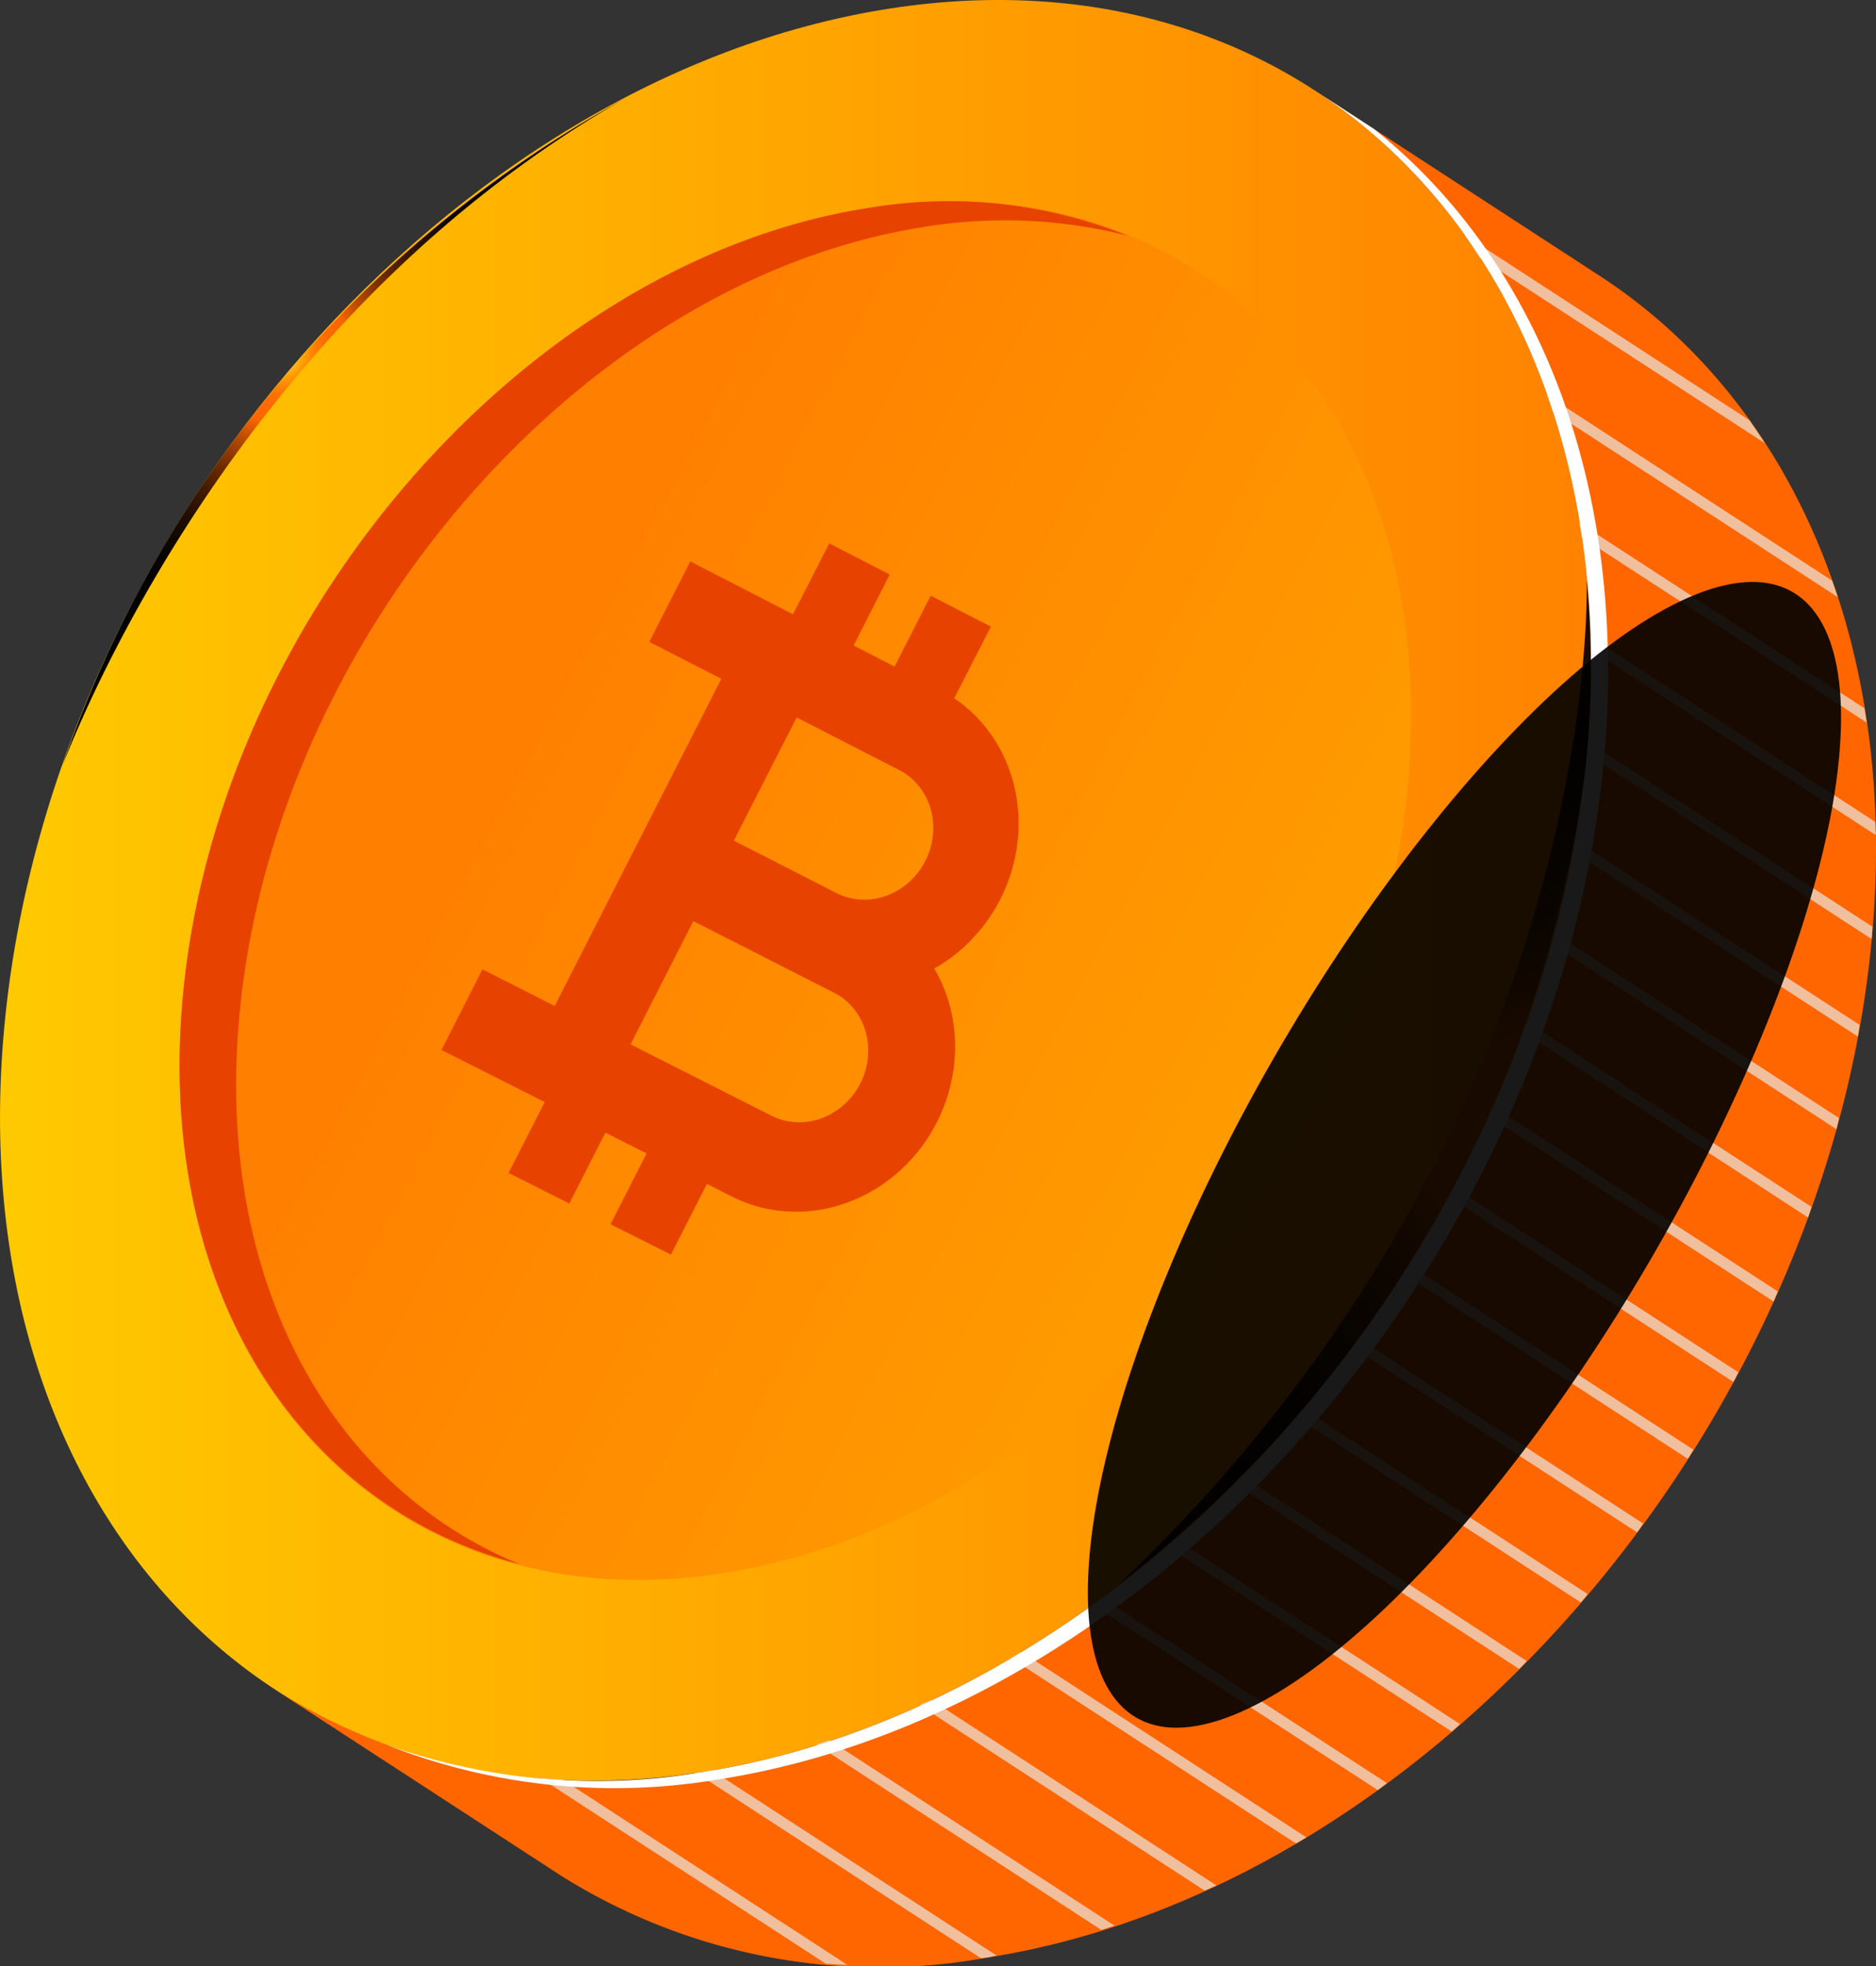 <svg xmlns="http://www.w3.org/2000/svg" xmlns:xlink="http://www.w3.org/1999/xlink" width="61.448" height="64.382" viewBox="0 0 61.448 64.382">
  <rect x="0" y="0" width="61.448" height="64.382" fill="#333333" stroke="none"/>
  <defs>
    <linearGradient id="linear-gradient" y1="0.5" x2="1" y2="0.5" gradientUnits="objectBoundingBox">
      <stop offset="0" stop-color="#fc0"/>
      <stop offset="1" stop-color="#ff8000"/>
    </linearGradient>
    <linearGradient id="linear-gradient-2" x1="1.789" y1="1.237" x2="0.303" y2="0.387" xlink:href="#linear-gradient"/>
    <radialGradient id="radial-gradient" cx="0.404" cy="0.383" r="0.477" gradientTransform="translate(-0.093) scale(1.185 1)" gradientUnits="objectBoundingBox">
      <stop offset="0" stop-color="#ffeda8"/>
      <stop offset="0.076" stop-color="#ff9f00"/>
      <stop offset="0.086" stop-color="#ff9300"/>
      <stop offset="0.109" stop-color="#ff7f00"/>
      <stop offset="0.134" stop-color="#ff7000"/>
      <stop offset="0.165" stop-color="#ff6800"/>
      <stop offset="0.216" stop-color="#f60"/>
      <stop offset="0.235" stop-color="#ec5e00"/>
      <stop offset="0.29" stop-color="#bb4b00"/>
      <stop offset="0.35" stop-color="#8e3900"/>
      <stop offset="0.412" stop-color="#682900"/>
      <stop offset="0.479" stop-color="#471c00"/>
      <stop offset="0.55" stop-color="#2d1200"/>
      <stop offset="0.628" stop-color="#190a00"/>
      <stop offset="0.716" stop-color="#0a0400"/>
      <stop offset="0.823" stop-color="#020100"/>
      <stop offset="1"/>
    </radialGradient>
    <radialGradient id="radial-gradient-2" cx="0.702" cy="0.574" r="0.544" gradientTransform="translate(-0.564) scale(2.128 1)" xlink:href="#radial-gradient"/>
    <radialGradient id="radial-gradient-3" cx="0.5" cy="0.5" r="0.519" gradientTransform="matrix(-0.635, -0.909, -0.792, 0.239, 1925.063, 1374.007)" xlink:href="#radial-gradient"/>
  </defs>
  <g id="coin3" transform="translate(-4.596 -4.545)">
    <g id="Group_278" data-name="Group 278" transform="translate(0 0)">
      <path id="Path_38267" data-name="Path 38267" d="M599.232,306.384c14.289-2.244,24.517,8.86,22.839,24.8s-14.623,30.686-28.912,32.931-24.518-8.861-22.84-24.8S584.941,308.629,599.232,306.384Z" transform="translate(-565.542 -301.551)" fill="url(#linear-gradient)"/>
      <path id="Path_38268" data-name="Path 38268" d="M596.831,310.991c11.061-1.738,18.976,6.856,17.677,19.193s-11.318,23.759-22.378,25.5-18.984-6.869-17.686-19.206S585.763,312.728,596.831,310.991Z" transform="translate(-563.83 -299.63)" fill="url(#linear-gradient-2)"/>
      <path id="Path_38269" data-name="Path 38269" d="M576.3,337.092c1.3-12.337,11.317-23.748,22.386-25.486a16.369,16.369,0,0,1,6.691.289,15.758,15.758,0,0,0-8.544-.906c-11.068,1.737-21.088,13.148-22.386,25.485-1.015,9.657,3.626,17,10.993,18.915C579.163,352.8,575.369,345.911,576.3,337.092Z" transform="translate(-563.829 -299.629)" fill="#e84200"/>
      <path id="Path_38271" data-name="Path 38271" d="M619.908,314.269l-9.335-6.073c6.321,4.112,9.911,12.177,8.864,22.127-1.676,15.942-14.623,30.686-28.912,32.931a19.616,19.616,0,0,1-13.978-2.677l9.335,6.073a19.612,19.612,0,0,0,13.976,2.677c14.29-2.245,27.236-16.99,28.914-32.931C629.819,326.446,626.228,318.381,619.908,314.269Z" transform="translate(-562.908 -300.688)" fill="#f60"/>
      <g id="Group_9361" data-name="Group 9361" transform="translate(22.3 12.234)" style="mix-blend-mode: multiply;isolation: isolate">
        <path id="Path_38272" data-name="Path 38272" d="M599.034,340.336c-.083.086-.161.176-.246.261l9.334,6.072c.086-.085.162-.176.247-.26Z" transform="translate(-576.066 -299.711)" fill="#f0bf9e"/>
        <path id="Path_38273" data-name="Path 38273" d="M597.491,341.8c-.09.079-.178.166-.268.246l9.334,6.072c.092-.078.178-.167.269-.246Z" transform="translate(-576.709 -299.109)" fill="#f0bf9e"/>
        <path id="Path_38274" data-name="Path 38274" d="M601.726,337.147c-.069.1-.133.2-.2.291l9.335,6.07c.069-.093.133-.192.2-.288Z" transform="translate(-574.942 -301.022)" fill="#f0bf9e"/>
        <path id="Path_38275" data-name="Path 38275" d="M600.444,338.783c-.078.092-.148.186-.224.275l9.334,6.072c.078-.089.147-.185.224-.274Z" transform="translate(-575.477 -300.349)" fill="#f0bf9e"/>
        <path id="Path_38276" data-name="Path 38276" d="M595.8,343.17c-.1.073-.195.155-.295.229l9.334,6.072c.1-.072.2-.155.3-.229Z" transform="translate(-577.415 -298.546)" fill="#f0bf9e"/>
        <path id="Path_38277" data-name="Path 38277" d="M583.4,347.4c-.238-.011-.476-.023-.711-.042l9.338,6.073c.234.02.471.031.71.041Z" transform="translate(-582.685 -296.824)" fill="#f0bf9e"/>
        <path id="Path_38278" data-name="Path 38278" d="M586.806,347.172c-.1.017-.192.045-.288.061-.076.013-.148.016-.224.025l9.335,6.073c.076-.011.148-.014.223-.025.1-.016.193-.047.289-.062Z" transform="translate(-581.201 -296.901)" fill="#f0bf9e"/>
        <path id="Path_38279" data-name="Path 38279" d="M602.884,335.433c-.062.1-.118.2-.181.3l9.334,6.072c.064-.1.119-.2.181-.3Z" transform="translate(-574.456 -301.726)" fill="#f0bf9e"/>
        <path id="Path_38280" data-name="Path 38280" d="M591.874,345.544c-.13.059-.261.109-.391.167l9.337,6.073c.128-.059.26-.107.388-.168Z" transform="translate(-579.069 -297.57)" fill="#f0bf9e"/>
        <path id="Path_38281" data-name="Path 38281" d="M593.948,344.429c-.113.068-.229.131-.343.2l9.337,6.073c.113-.068.227-.131.34-.2Z" transform="translate(-578.196 -298.029)" fill="#f0bf9e"/>
        <path id="Path_38282" data-name="Path 38282" d="M589.517,346.477l-.432.138,9.335,6.073q.216-.068.432-.14Z" transform="translate(-580.054 -297.187)" fill="#f0bf9e"/>
        <path id="Path_38283" data-name="Path 38283" d="M603.92,333.638c-.055.1-.1.212-.158.316l9.334,6.072c.056-.1.1-.212.159-.318Z" transform="translate(-574.021 -302.464)" fill="#f0bf9e"/>
        <path id="Path_38284" data-name="Path 38284" d="M606.8,318.228c.025.157.054.312.075.468l9.335,6.073c-.022-.158-.051-.313-.075-.47Z" transform="translate(-572.772 -308.798)" fill="#f0bf9e"/>
        <path id="Path_38285" data-name="Path 38285" d="M607.054,320.865c0,.144.013.285.014.432l9.337,6.072c0-.145-.013-.286-.017-.432Z" transform="translate(-572.668 -307.714)" fill="#f0bf9e"/>
        <path id="Path_38286" data-name="Path 38286" d="M604.133,311.545c.173.243.339.5.5.748l9.334,6.072c-.165-.254-.33-.505-.5-.748Z" transform="translate(-573.869 -311.545)" fill="#f0bf9e"/>
        <path id="Path_38287" data-name="Path 38287" d="M606.051,315.266c.063.181.128.36.188.542l9.335,6.072c-.059-.183-.126-.363-.189-.542Z" transform="translate(-573.081 -310.016)" fill="#f0bf9e"/>
        <path id="Path_38288" data-name="Path 38288" d="M607,323.3c-.011.134-.018.265-.03.4l9.334,6.073c.011-.135.02-.268.03-.4Z" transform="translate(-572.704 -306.715)" fill="#f0bf9e"/>
        <path id="Path_38289" data-name="Path 38289" d="M606.706,325.576c-.021.127-.032.255-.058.384l9.337,6.07c.023-.127.034-.255.056-.382Z" transform="translate(-572.835 -305.778)" fill="#f0bf9e"/>
        <path id="Path_38290" data-name="Path 38290" d="M605.607,329.8c-.041.114-.072.233-.113.347l9.334,6.072c.044-.114.072-.231.113-.347Z" transform="translate(-573.31 -304.043)" fill="#f0bf9e"/>
        <path id="Path_38291" data-name="Path 38291" d="M604.831,331.76c-.05.109-.089.223-.138.332l9.337,6.072c.048-.109.088-.222.135-.332Z" transform="translate(-573.639 -303.236)" fill="#f0bf9e"/>
        <path id="Path_38292" data-name="Path 38292" d="M606.238,327.737c-.032.121-.052.244-.086.365l9.335,6.072c.032-.12.054-.244.085-.364Z" transform="translate(-573.039 -304.889)" fill="#f0bf9e"/>
      </g>
      <path id="Path_38293" data-name="Path 38293" d="M618.949,330.557c.967-9.194-2.039-16.757-7.487-21.1l-1.936-1.26c6.321,4.112,9.911,12.177,8.864,22.127-1.676,15.942-14.623,30.686-28.912,32.931a20.581,20.581,0,0,1-10.385-.9,20.383,20.383,0,0,0,10.944,1.134C604.327,361.242,617.271,346.5,618.949,330.557Z" transform="translate(-561.862 -300.688)" fill="#fff" style="mix-blend-mode: overlay;isolation: isolate"/>
      <path id="Path_38294" data-name="Path 38294" d="M590.03,308.373a39.817,39.817,0,0,0-18.442,21.856C572.666,327.464,577.983,315.229,590.03,308.373Z" transform="translate(-564.946 -300.615)" fill="url(#radial-gradient)" style="mix-blend-mode: screen;isolation: isolate"/>
      <path id="Path_38296" data-name="Path 38296" d="M596.109,352.443A40.083,40.083,0,0,0,611.4,325.656a30.643,30.643,0,0,0,.038-6.108C611.462,321.467,611.251,338.079,596.109,352.443Z" transform="translate(-554.867 -296.021)" opacity="0.9" fill="url(#radial-gradient-2)" style="mix-blend-mode: screen;isolation: isolate"/>
      <path id="Path_38297" data-name="Path 38297" d="M614.816,320.223c-5.574,2.639-13.265,12.9-17.182,22.911s-2.574,16,3,13.36,13.266-12.9,17.184-22.91S620.389,317.583,614.816,320.223Z" transform="translate(-555.162 -296.001)" opacity="0.9" fill="url(#radial-gradient-3)" style="mix-blend-mode: screen;isolation: isolate"/>
      <g id="bitcoin_icon" data-name="bitcoin icon" transform="translate(17.87 20.598)">
        <g id="Calque_2" data-name="Calque 2">
          <g id="Layer_1" data-name="Layer 1">
            <path id="Path_38317" data-name="Path 38317" d="M17.332,15.658a5.311,5.311,0,0,0,1.071-.8,5.508,5.508,0,0,0,1.673-3.555,5.278,5.278,0,0,0-.069-1.331,5.045,5.045,0,0,0-.39-1.232,4.816,4.816,0,0,0-.684-1.073,4.645,4.645,0,0,0-.951-.855l1.2-2.348L17.211,3.452,16.028,5.773l-1.343-.691,1.183-2.322L13.889,1.738,12.7,4.062,9.336,2.329,7.994,4.964l2.359,1.21L4.895,16.886l-2.365-1.2L1.186,18.326l3.382,1.706L3.384,22.354l1.989,1,1.182-2.32,1.349.68L6.724,24.034l1.977.994,1.18-2.316.83.419a4.608,4.608,0,0,0,1.535.46,4.807,4.807,0,0,0,1.581-.079,5.1,5.1,0,0,0,1.5-.59,5.367,5.367,0,0,0,1.3-1.073,5.513,5.513,0,0,0,1.349-3.027,5.273,5.273,0,0,0-.067-1.63,4.959,4.959,0,0,0-.582-1.534Zm-1.158-6.5a2.007,2.007,0,0,1,.654.535,2.129,2.129,0,0,1,.38.739,2.282,2.282,0,0,1,.078.847,2.4,2.4,0,0,1-.8,1.566,2.272,2.272,0,0,1-.73.433,2.119,2.119,0,0,1-.82.125,2,2,0,0,1-.816-.217l-3.358-1.714L12.82,7.439ZM12.048,20.506,7.38,18.143l2.056-4.036L14.1,16.48a2.006,2.006,0,0,1,.627.54,2.125,2.125,0,0,1,.359.731,2.277,2.277,0,0,1,.068.831,2.405,2.405,0,0,1-.783,1.536,2.287,2.287,0,0,1-.712.435,2.135,2.135,0,0,1-.8.141,2.01,2.01,0,0,1-.807-.187Z" fill="#e84200"/>
          </g>
        </g>
      </g>
    </g>
  </g>
</svg>
